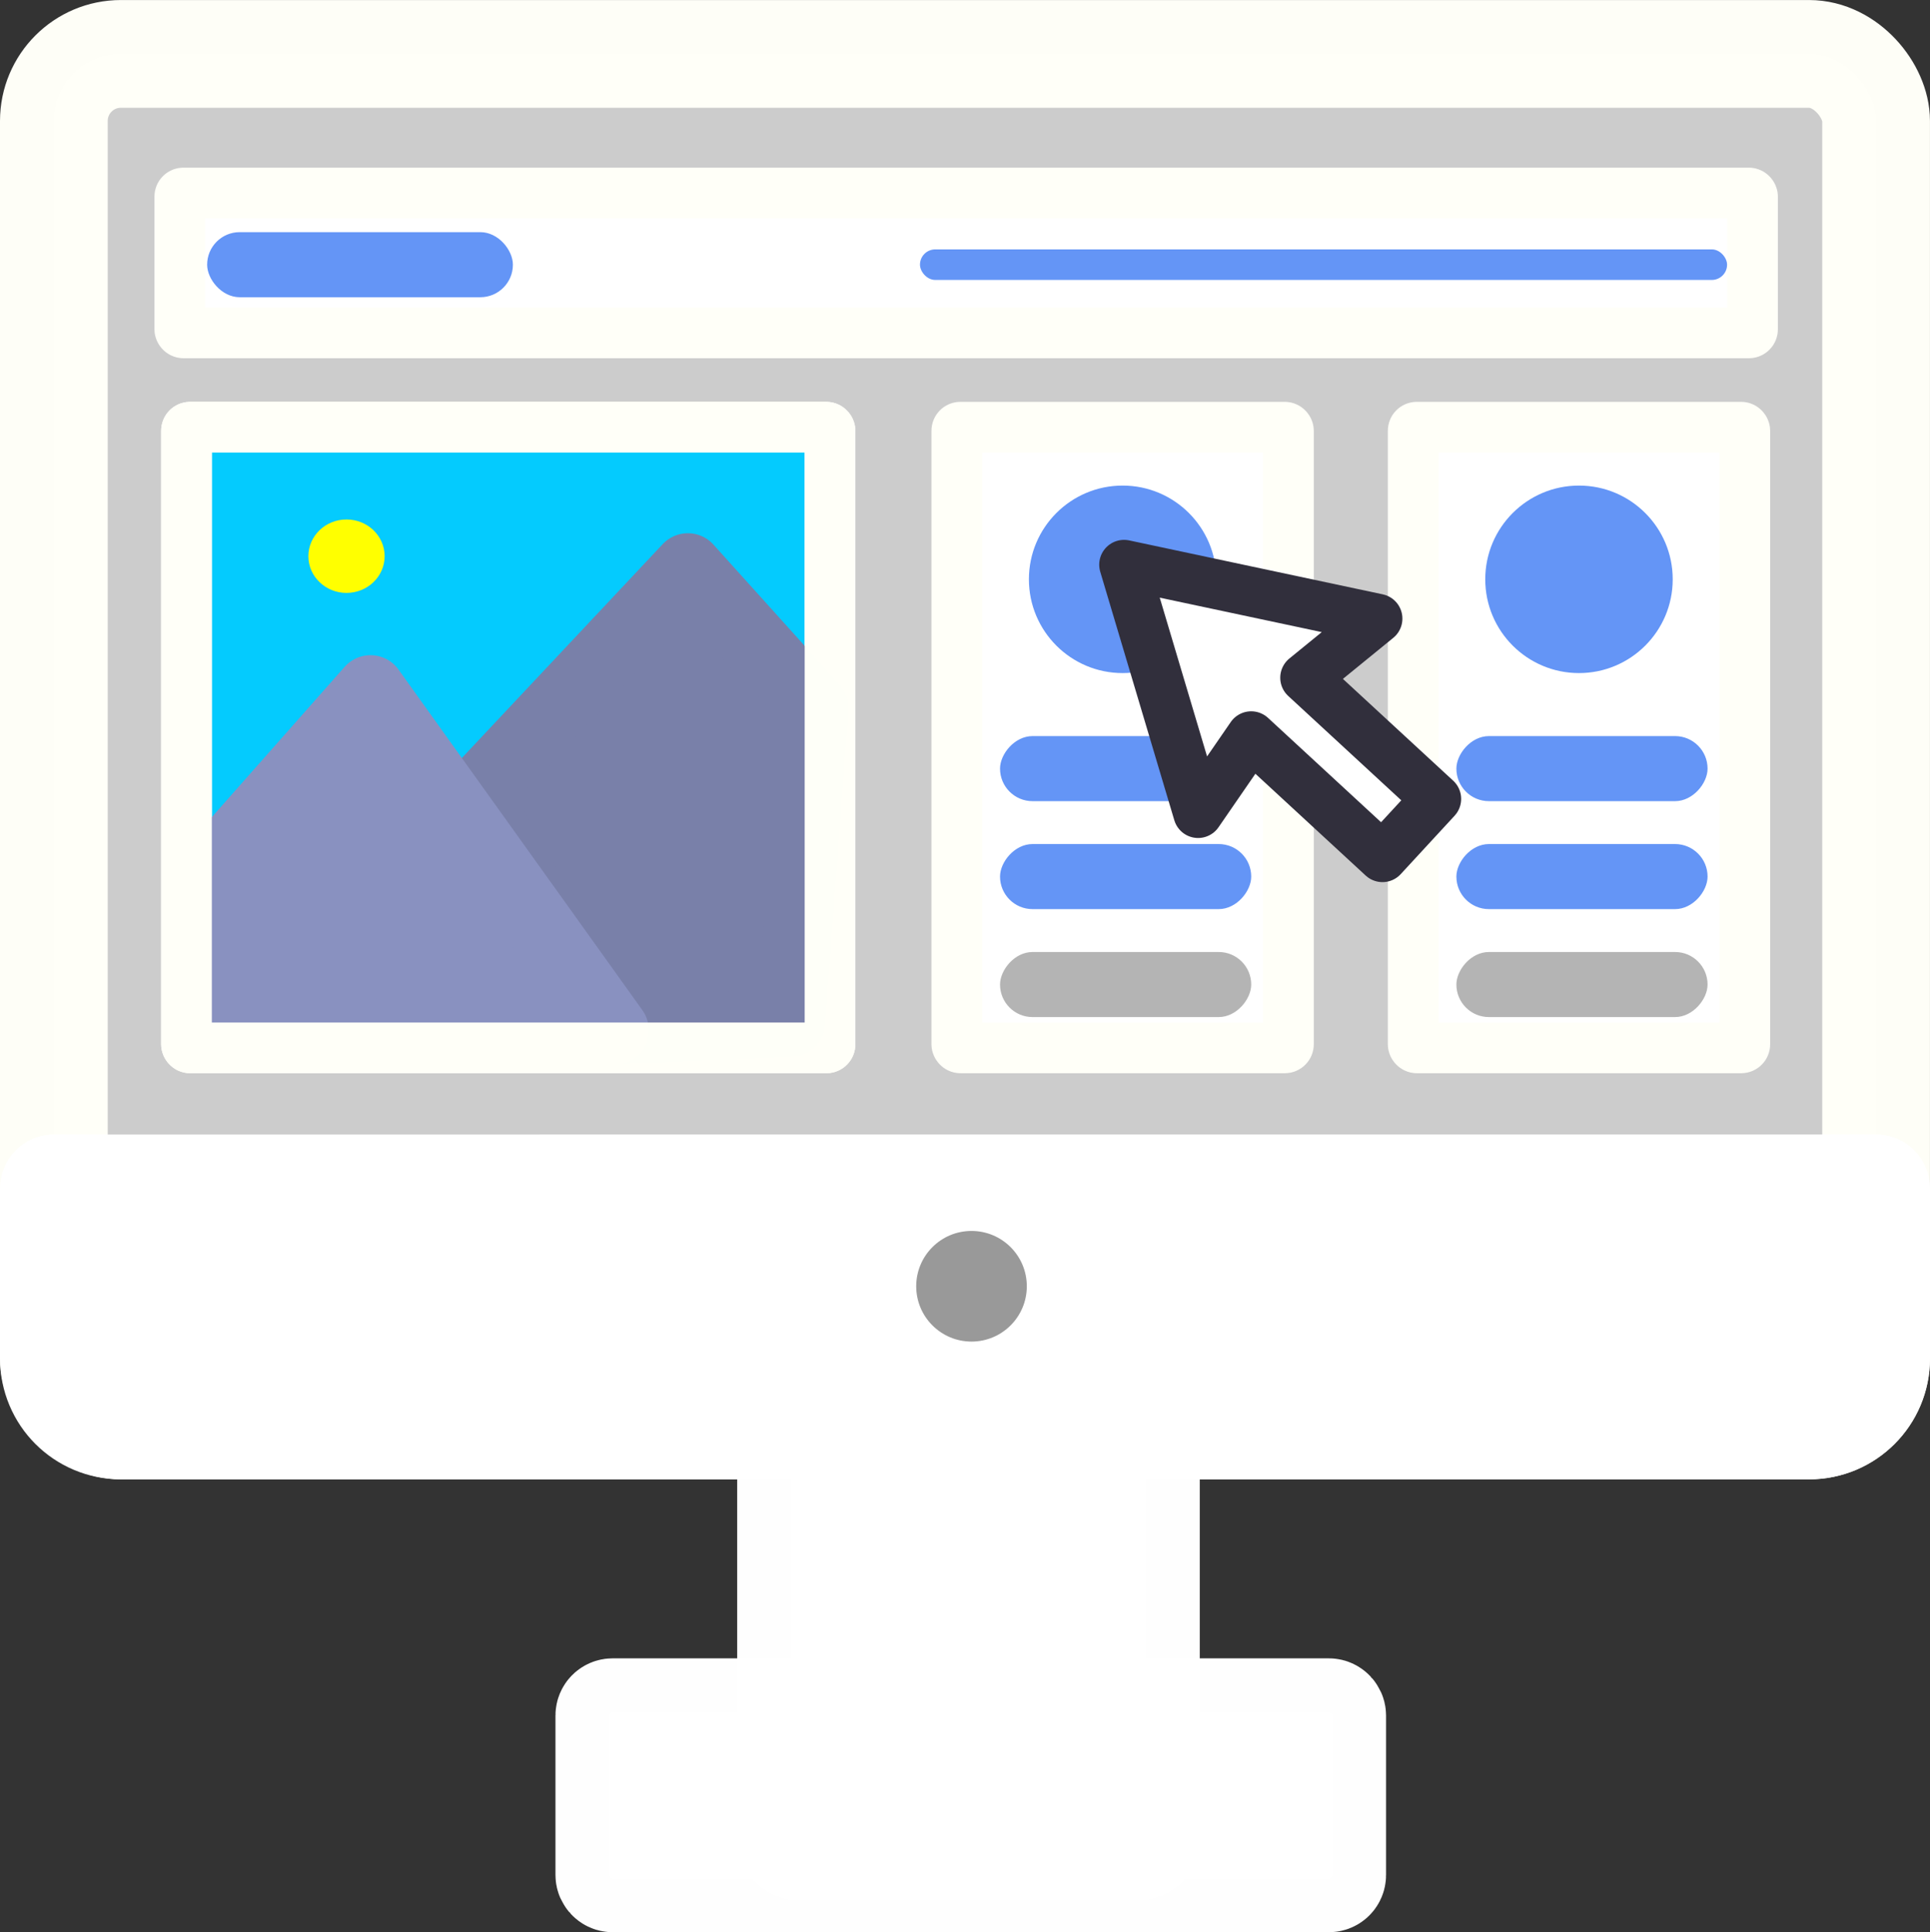 <?xml version="1.0" encoding="UTF-8" standalone="no"?>
<!-- Created with Inkscape (http://www.inkscape.org/) -->

<svg
   xmlns:dc="http://purl.org/dc/elements/1.1/"
   xmlns:cc="http://creativecommons.org/ns#"
   xmlns:rdf="http://www.w3.org/1999/02/22-rdf-syntax-ns#"
   xmlns:svg="http://www.w3.org/2000/svg"
   xmlns="http://www.w3.org/2000/svg"
   xmlns:sodipodi="http://sodipodi.sourceforge.net/DTD/sodipodi-0.dtd"
   xmlns:inkscape="http://www.inkscape.org/namespaces/inkscape"
   width="65.502mm"
   height="65.561mm"
   viewBox="0 0 65.502 65.561"
   version="1.1"
   id="svg10755"
   inkscape:version="0.92.5 (2060ec1f9f, 2020-04-08)"
   sodipodi:docname="icon_design.svg">
  <rect x="0" y="0" width="65.502" height="65.561" fill="#333333" stroke="none"/>
  <defs
     id="defs10749" />
  <sodipodi:namedview
     id="base"
     pagecolor="#ffffff"
     bordercolor="#666666"
     borderopacity="1.0"
     inkscape:pageopacity="0.0"
     inkscape:pageshadow="2"
     inkscape:zoom="2.8"
     inkscape:cx="11.359639"
     inkscape:cy="137.46104"
     inkscape:document-units="mm"
     inkscape:current-layer="layer1"
     showgrid="false"
     fit-margin-top="0"
     fit-margin-left="0"
     fit-margin-right="0"
     fit-margin-bottom="0"
     showguides="true"
     inkscape:guide-bbox="true"
     inkscape:window-width="1920"
     inkscape:window-height="987"
     inkscape:window-x="1366"
     inkscape:window-y="0"
     inkscape:window-maximized="1" />
  <g
     inkscape:label="Capa 1"
     inkscape:groupmode="layer"
     id="layer1"
     sodipodi:insensitive="true">
    <g
       style="display:inline"
       id="g4434"
       transform="translate(-52.775,-475.219)">
      <rect
         ry="2.275"
         y="477.048"
         x="54.603"
         height="46.539"
         width="61.845"
         id="rect3424"
         style="opacity:1;fill:#cccccc;fill-opacity:1;fill-rule:evenodd;stroke:#fffff8;stroke-width:3.656;stroke-linecap:round;stroke-linejoin:round;stroke-miterlimit:4;stroke-dasharray:none;stroke-dashoffset:0;stroke-opacity:0.995;paint-order:normal" />
      <rect
         style="opacity:1;fill:#ffffff;fill-opacity:1;fill-rule:evenodd;stroke:#fffff8;stroke-width:1.721;stroke-linecap:butt;stroke-linejoin:round;stroke-miterlimit:4;stroke-dasharray:none;stroke-dashoffset:0;stroke-opacity:0.995;paint-order:normal"
         id="rect3497-4-9-6-6"
         width="11.255"
         height="21.06"
         x="85.248"
         y="489.714"
         ry="0.122" />
      <rect
         ry="0.246"
         y="519.266"
         x="79.622"
         height="18.594"
         width="12.044"
         id="rect3424-0-5"
         style="opacity:1;fill:#ffffff;fill-opacity:1;fill-rule:evenodd;stroke:#ffffff;stroke-width:3.656;stroke-linecap:round;stroke-linejoin:round;stroke-miterlimit:4;stroke-dasharray:none;stroke-dashoffset:0;stroke-opacity:0.995;paint-order:normal" />
      <path
         sodipodi:nodetypes="csssscc"
         inkscape:connector-curvature="0"
         id="rect3424-8"
         d="m 116.449,515.542 v 5.769 c 0,1.26 -1.015,2.275 -2.275,2.275 H 56.879 c -1.26,0 -2.275,-1.015 -2.275,-2.275 v -5.769 z"
         style="opacity:1;fill:#ffffff;fill-opacity:1;fill-rule:evenodd;stroke:#ffffff;stroke-width:3.656;stroke-linecap:round;stroke-linejoin:round;stroke-miterlimit:4;stroke-dasharray:none;stroke-dashoffset:0;stroke-opacity:0.995;paint-order:normal" />
      <circle
         r="1.877"
         cy="518.863"
         cx="85.747"
         id="path3443"
         style="opacity:1;fill:#999999;fill-opacity:1;fill-rule:evenodd;stroke:none;stroke-width:3.903;stroke-linecap:round;stroke-linejoin:round;stroke-miterlimit:4;stroke-dasharray:none;stroke-dashoffset:0;stroke-opacity:0.995;paint-order:normal" />
      <rect
         ry="0.11"
         y="533.316"
         x="73.455"
         height="5.636"
         width="24.533"
         id="rect3424-0"
         style="opacity:1;fill:#ffffff;fill-opacity:1;fill-rule:evenodd;stroke:#ffffff;stroke-width:3.656;stroke-linecap:butt;stroke-linejoin:round;stroke-miterlimit:4;stroke-dasharray:none;stroke-dashoffset:0;stroke-opacity:0.995;paint-order:normal" />
      <rect
         style="opacity:1;fill:#04cbfe;fill-opacity:1;fill-rule:evenodd;stroke:#fffff8;stroke-width:1.721;stroke-linecap:butt;stroke-linejoin:round;stroke-miterlimit:4;stroke-dasharray:none;stroke-dashoffset:0;stroke-opacity:0.995;paint-order:normal"
         id="rect3497-4"
         width="21.841"
         height="21.06"
         x="59.104"
         y="489.714"
         ry="0.122" />
      <rect
         style="opacity:1;fill:#ffffff;fill-opacity:1;fill-rule:evenodd;stroke:#fffff8;stroke-width:1.721;stroke-linecap:butt;stroke-linejoin:round;stroke-miterlimit:4;stroke-dasharray:none;stroke-dashoffset:0;stroke-opacity:0.995;paint-order:normal"
         id="rect3497-4-0"
         width="53.377"
         height="4.746"
         x="58.877"
         y="481.768"
         ry="0.122" />
      <rect
         style="opacity:1;fill:#6495f6;fill-opacity:1;fill-rule:evenodd;stroke:none;stroke-width:3.656;stroke-linecap:butt;stroke-linejoin:round;stroke-miterlimit:4;stroke-dasharray:none;stroke-dashoffset:0;stroke-opacity:0.995;paint-order:normal"
         id="rect3499"
         width="10.377"
         height="2.208"
         x="59.805"
         y="483.096"
         ry="1.104" />
      <rect
         style="opacity:1;fill:#6495f6;fill-opacity:1;fill-rule:evenodd;stroke:none;stroke-width:4.071;stroke-linecap:butt;stroke-linejoin:round;stroke-miterlimit:4;stroke-dasharray:none;stroke-dashoffset:0;stroke-opacity:0.995;paint-order:normal"
         id="rect3499-6"
         width="27.392"
         height="1.037"
         x="83.998"
         y="483.681"
         ry="0.518" />
      <path
         style="fill:#7980a9;fill-opacity:1;stroke:#7980a9;stroke-width:2.342;stroke-linecap:butt;stroke-linejoin:round;stroke-miterlimit:4;stroke-dasharray:none;stroke-opacity:1"
         d="m 68.861,502.211 7.259,-7.728 4.293,4.762 -0.795,10.67 -5.996,0.258 z"
         id="path3548-0"
         inkscape:connector-curvature="0"
         sodipodi:nodetypes="cccccc" />
      <ellipse
         style="opacity:1;fill:#ffff00;fill-opacity:1;fill-rule:evenodd;stroke:none;stroke-width:2.876;stroke-linecap:butt;stroke-linejoin:round;stroke-miterlimit:4;stroke-dasharray:none;stroke-dashoffset:0;stroke-opacity:1;paint-order:normal"
         id="path3565"
         cx="64.535"
         cy="494.091"
         rx="1.294"
         ry="1.246" />
      <rect
         transform="scale(1,-1)"
         style="opacity:1;fill:#b4b4b4;fill-opacity:1;fill-rule:evenodd;stroke:none;stroke-width:3.314;stroke-linecap:butt;stroke-linejoin:round;stroke-miterlimit:4;stroke-dasharray:none;stroke-dashoffset:0;stroke-opacity:0.995;paint-order:normal"
         id="rect3499-4"
         width="8.525"
         height="2.208"
         x="86.715"
         y="-509.729"
         ry="1.104" />
      <rect
         transform="scale(1,-1)"
         style="opacity:1;fill:#6495f6;fill-opacity:1;fill-rule:evenodd;stroke:none;stroke-width:3.314;stroke-linecap:butt;stroke-linejoin:round;stroke-miterlimit:4;stroke-dasharray:none;stroke-dashoffset:0;stroke-opacity:0.995;paint-order:normal"
         id="rect3499-4-6"
         width="8.525"
         height="2.208"
         x="86.715"
         y="-506.066"
         ry="1.104" />
      <path
         style="fill:#8991c0;fill-opacity:1;stroke:#8991c0;stroke-width:2.342;stroke-linecap:butt;stroke-linejoin:round;stroke-miterlimit:4;stroke-dasharray:none;stroke-opacity:1"
         d="m 60.587,504.007 4.762,-5.386 8.274,11.553 -12.801,0.132 z"
         id="path3548"
         inkscape:connector-curvature="0"
         sodipodi:nodetypes="ccccc" />
      <rect
         style="opacity:1;fill:none;fill-opacity:1;fill-rule:evenodd;stroke:#fffff8;stroke-width:1.721;stroke-linecap:butt;stroke-linejoin:round;stroke-miterlimit:4;stroke-dasharray:none;stroke-dashoffset:0;stroke-opacity:0.995;paint-order:normal"
         id="rect3497-4-9"
         width="21.841"
         height="21.06"
         x="59.104"
         y="489.714"
         ry="0.122" />
      <circle
         transform="scale(1,-1)"
         r="3.181"
         cy="-494.876"
         cx="90.876"
         id="path4284"
         style="opacity:1;fill:#6495f6;fill-opacity:1;fill-rule:evenodd;stroke:none;stroke-width:3.969;stroke-linecap:butt;stroke-linejoin:round;stroke-miterlimit:4;stroke-dasharray:none;stroke-dashoffset:0;stroke-opacity:1;paint-order:normal" />
      <rect
         transform="scale(1,-1)"
         style="opacity:1;fill:#6495f6;fill-opacity:1;fill-rule:evenodd;stroke:none;stroke-width:3.314;stroke-linecap:butt;stroke-linejoin:round;stroke-miterlimit:4;stroke-dasharray:none;stroke-dashoffset:0;stroke-opacity:0.995;paint-order:normal"
         id="rect3499-4-6-4"
         width="8.525"
         height="2.208"
         x="86.715"
         y="-502.403"
         ry="1.104" />
      <rect
         style="opacity:1;fill:#ffffff;fill-opacity:1;fill-rule:evenodd;stroke:#fffff8;stroke-width:1.721;stroke-linecap:butt;stroke-linejoin:round;stroke-miterlimit:4;stroke-dasharray:none;stroke-dashoffset:0;stroke-opacity:0.995;paint-order:normal"
         id="rect3497-4-9-6-6-0"
         width="11.255"
         height="21.06"
         x="100.737"
         y="489.714"
         ry="0.122" />
      <rect
         transform="scale(1,-1)"
         style="opacity:1;fill:#b4b4b4;fill-opacity:1;fill-rule:evenodd;stroke:none;stroke-width:3.314;stroke-linecap:butt;stroke-linejoin:round;stroke-miterlimit:4;stroke-dasharray:none;stroke-dashoffset:0;stroke-opacity:0.995;paint-order:normal"
         id="rect3499-4-5"
         width="8.525"
         height="2.208"
         x="102.203"
         y="-509.729"
         ry="1.104" />
      <rect
         transform="scale(1,-1)"
         style="opacity:1;fill:#6495f6;fill-opacity:1;fill-rule:evenodd;stroke:none;stroke-width:3.314;stroke-linecap:butt;stroke-linejoin:round;stroke-miterlimit:4;stroke-dasharray:none;stroke-dashoffset:0;stroke-opacity:0.995;paint-order:normal"
         id="rect3499-4-6-0"
         width="8.525"
         height="2.208"
         x="102.203"
         y="-506.066"
         ry="1.104" />
      <circle
         transform="scale(1,-1)"
         r="3.181"
         cy="-494.876"
         cx="106.364"
         id="path4284-2"
         style="opacity:1;fill:#6495f6;fill-opacity:1;fill-rule:evenodd;stroke:none;stroke-width:3.969;stroke-linecap:butt;stroke-linejoin:round;stroke-miterlimit:4;stroke-dasharray:none;stroke-dashoffset:0;stroke-opacity:1;paint-order:normal" />
      <rect
         transform="scale(1,-1)"
         style="opacity:1;fill:#6495f6;fill-opacity:1;fill-rule:evenodd;stroke:none;stroke-width:3.314;stroke-linecap:butt;stroke-linejoin:round;stroke-miterlimit:4;stroke-dasharray:none;stroke-dashoffset:0;stroke-opacity:0.995;paint-order:normal"
         id="rect3499-4-6-4-9"
         width="8.525"
         height="2.208"
         x="102.203"
         y="-502.403"
         ry="1.104" />
      <path
         style="fill:#ffffff;stroke:#312f3c;stroke-width:1.684;stroke-linecap:butt;stroke-linejoin:round;stroke-miterlimit:4;stroke-dasharray:none;stroke-opacity:1"
         d="m 93.437,502.811 -2.514,-8.432 8.606,1.83 -2.462,2.006 4.456,4.112 -1.828,1.981 -4.456,-4.112 z"
         id="path3548-0-2"
         inkscape:connector-curvature="0"
         sodipodi:nodetypes="cccccccc" />
    </g>
  </g>
</svg>
